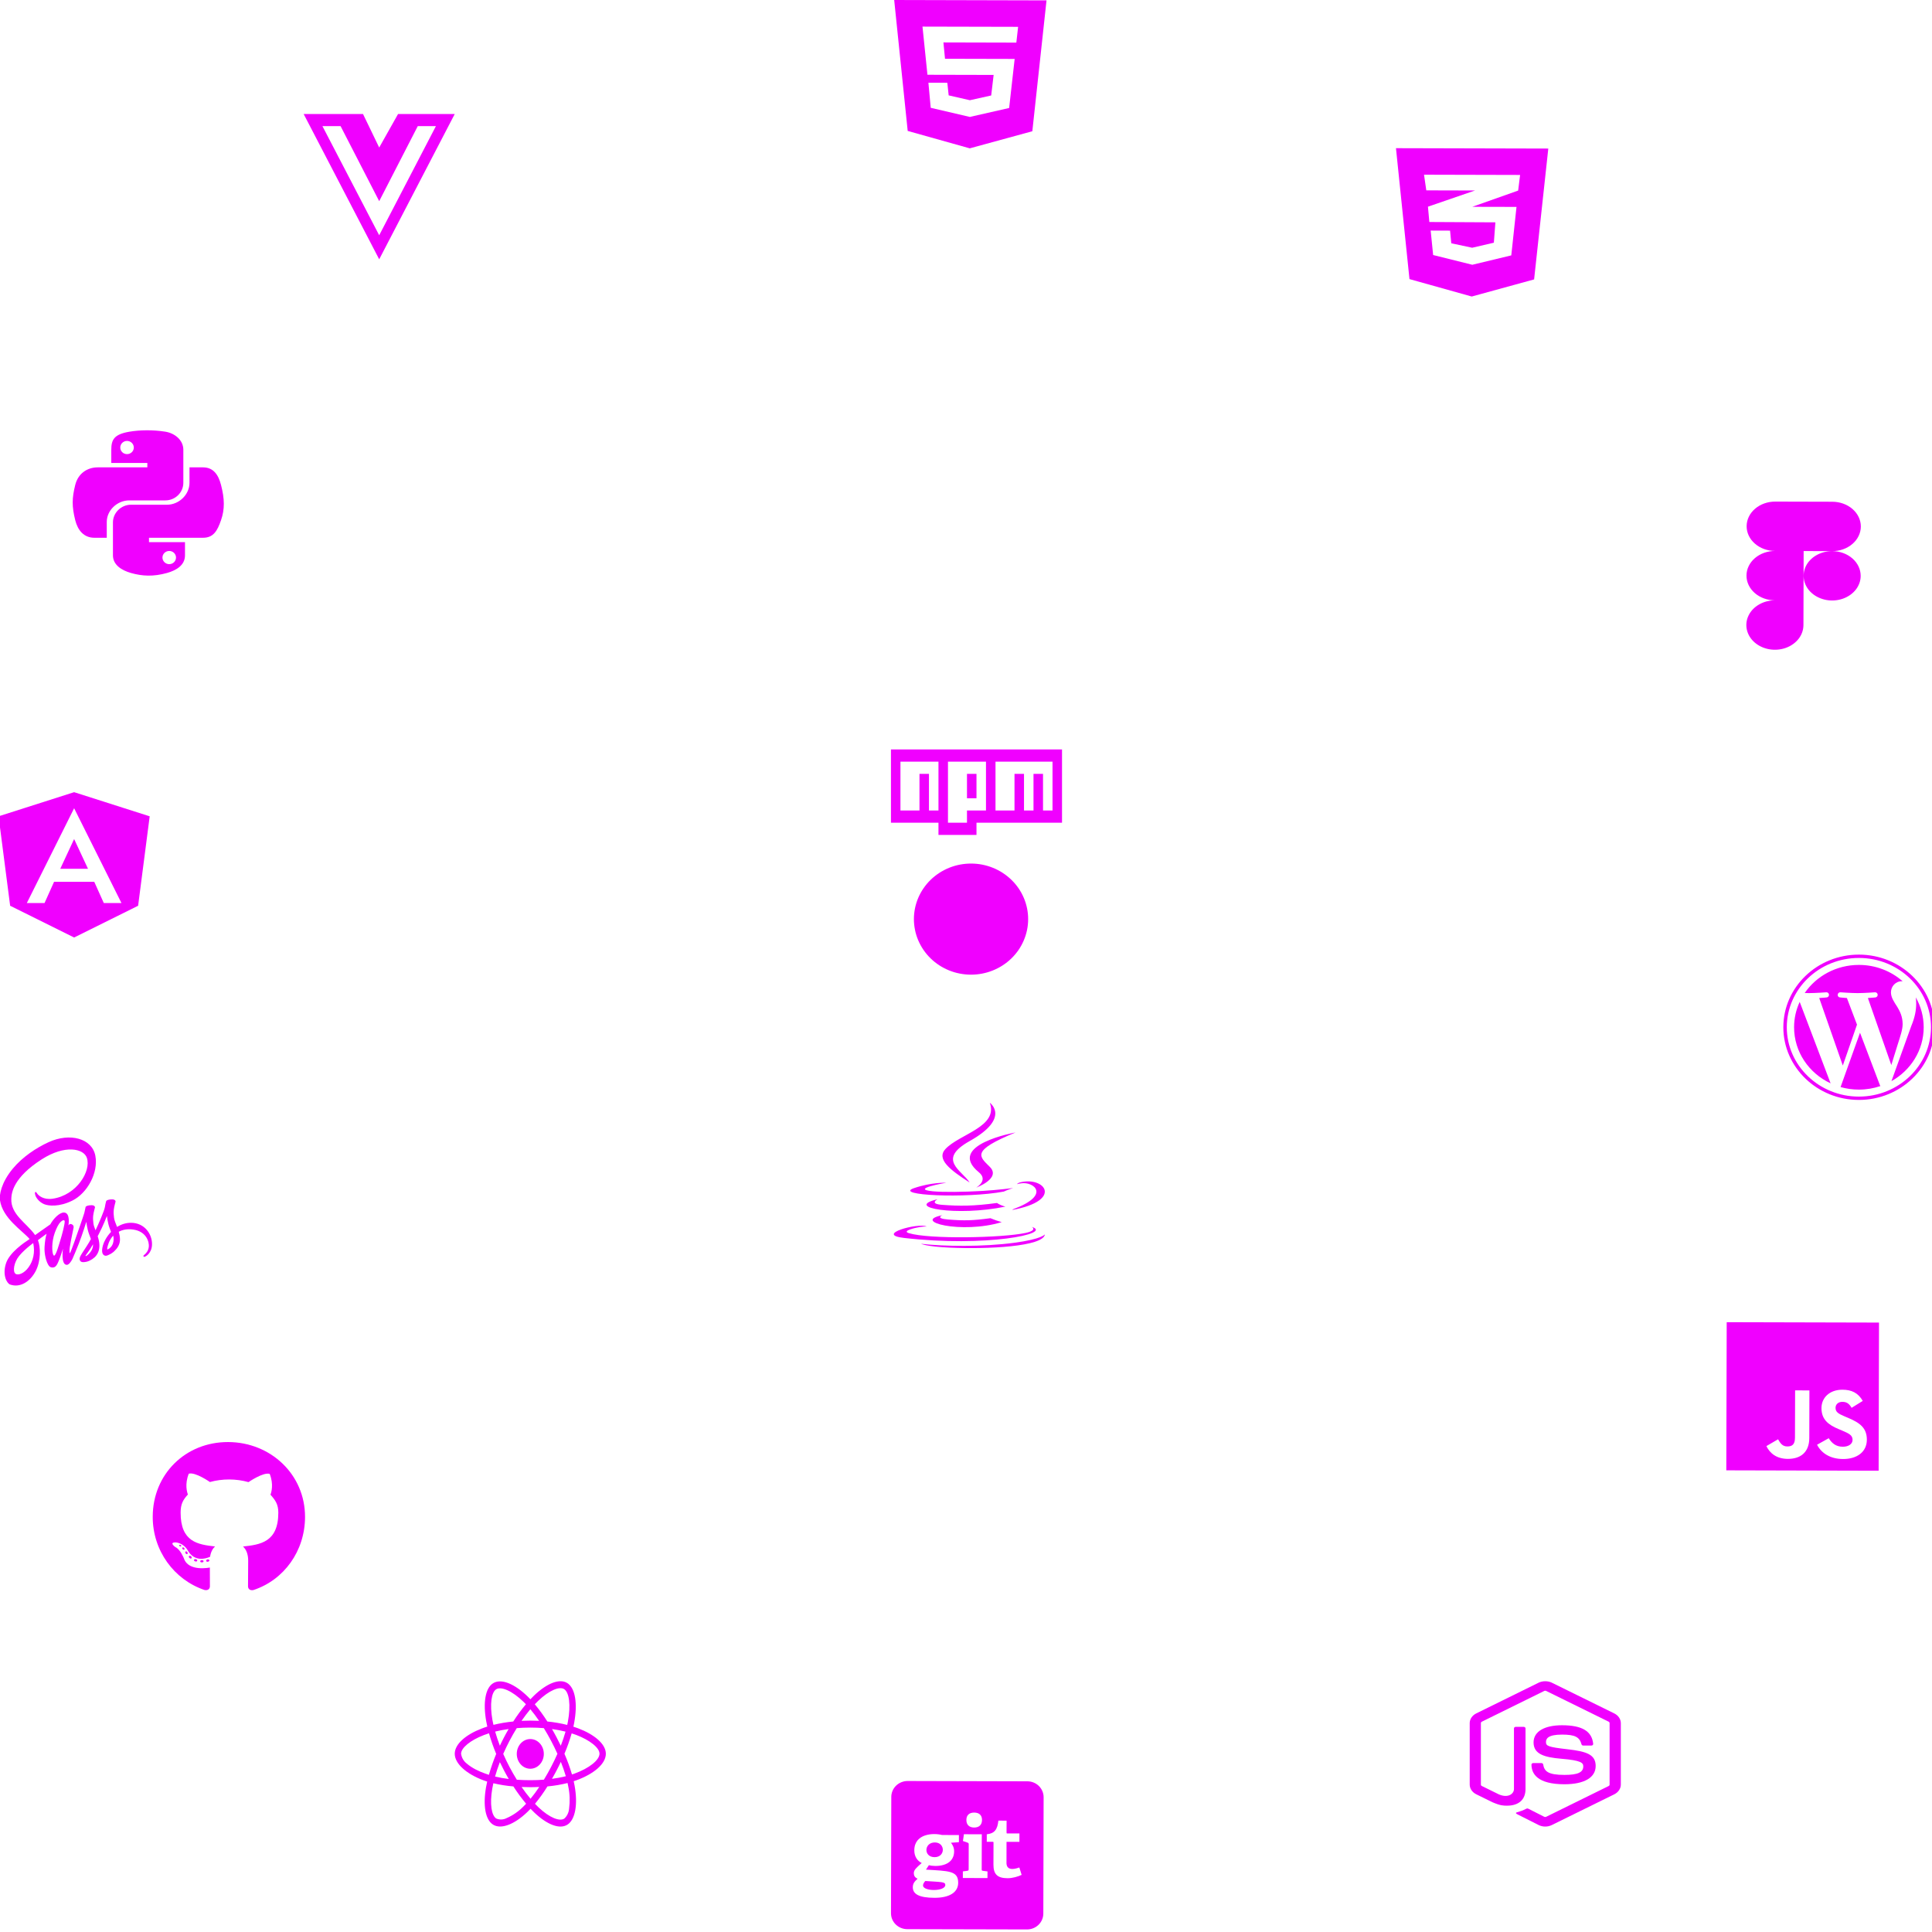 <svg xmlns="http://www.w3.org/2000/svg" xmlns:xlink="http://www.w3.org/1999/xlink" width="500" zoomAndPan="magnify" viewBox="0 0 375 375" height="500" preserveAspectRatio="xMidYMid meet" version="1.0"><path fill="#f000ff" d="M 199.562 178.426 C 199.562 179.133 199.488 179.836 199.344 180.531 C 199.199 181.223 198.988 181.898 198.707 182.551 C 198.426 183.203 198.086 183.824 197.68 184.414 C 197.273 185 196.812 185.543 196.297 186.043 C 195.781 186.543 195.219 186.988 194.613 187.379 C 194.004 187.773 193.367 188.102 192.691 188.371 C 192.02 188.641 191.324 188.844 190.609 188.98 C 189.898 189.117 189.176 189.184 188.449 189.184 C 187.719 189.18 187 189.109 186.285 188.969 C 185.57 188.832 184.879 188.625 184.207 188.352 C 183.535 188.078 182.898 187.746 182.293 187.352 C 181.688 186.957 181.129 186.508 180.617 186.004 C 180.102 185.504 179.645 184.957 179.242 184.367 C 178.84 183.777 178.5 183.156 178.223 182.5 C 177.945 181.848 177.734 181.172 177.598 180.477 C 177.457 179.781 177.387 179.082 177.387 178.371 C 177.391 177.664 177.465 176.965 177.605 176.27 C 177.75 175.574 177.961 174.902 178.242 174.246 C 178.523 173.594 178.867 172.973 179.273 172.387 C 179.68 171.797 180.141 171.254 180.656 170.754 C 181.172 170.258 181.734 169.809 182.34 169.418 C 182.945 169.027 183.586 168.695 184.258 168.426 C 184.934 168.156 185.625 167.953 186.34 167.816 C 187.055 167.684 187.777 167.613 188.504 167.617 C 189.23 167.617 189.953 167.688 190.668 167.828 C 191.379 167.969 192.074 168.176 192.746 168.449 C 193.418 168.719 194.055 169.055 194.66 169.449 C 195.262 169.844 195.82 170.293 196.336 170.793 C 196.848 171.297 197.309 171.84 197.711 172.43 C 198.113 173.02 198.453 173.645 198.73 174.297 C 199.008 174.953 199.215 175.629 199.355 176.324 C 199.496 177.016 199.566 177.719 199.562 178.426 Z M 199.562 178.426 " fill-opacity="1" fill-rule="nonzero"/><path fill="#f000ff" d="M 173.562 0 L 176.184 25.414 L 188.23 28.793 L 200.375 25.473 L 203.129 0.074 Z M 197.27 8.27 L 183.117 8.234 L 183.426 11.406 L 196.945 11.438 L 195.875 20.961 L 188.332 22.676 L 188.332 22.695 L 188.246 22.695 L 180.652 20.926 L 180.203 16.059 L 183.875 16.066 L 184.137 18.512 L 188.254 19.453 L 192.391 18.531 L 192.863 14.543 L 180.016 14.512 L 179.055 5.164 L 197.617 5.207 Z M 197.27 8.27 " fill-opacity="1" fill-rule="nonzero"/><path fill="#f000ff" d="M 270.957 28.762 L 273.578 54.172 L 285.664 57.555 L 297.77 54.234 L 300.523 28.836 Z M 295.051 33.957 L 294.672 36.992 L 285.789 40.133 L 285.766 40.141 L 294.352 40.16 L 293.34 49.57 L 285.773 51.391 L 278.172 49.5 L 277.691 44.754 L 281.457 44.766 L 281.695 47.223 L 285.746 48.086 L 289.957 47.109 L 290.254 43.156 L 277.449 43.09 L 277.449 43.086 L 277.434 43.09 L 277.164 40.117 L 285.805 37.145 L 286.305 36.973 L 276.844 36.949 L 276.402 33.91 Z M 295.051 33.957 " fill-opacity="1" fill-rule="nonzero"/><path fill="#f000ff" d="M 355.633 106.973 C 357.102 106.977 358.512 106.477 359.555 105.578 C 360.594 104.684 361.184 103.465 361.188 102.195 C 361.188 100.922 360.609 99.703 359.57 98.801 C 358.535 97.898 357.125 97.391 355.656 97.387 L 344.57 97.359 C 343.102 97.355 341.691 97.855 340.648 98.754 C 339.609 99.648 339.023 100.867 339.02 102.137 C 339.016 103.406 339.594 104.625 340.633 105.527 C 341.668 106.43 343.078 106.938 344.547 106.941 C 343.074 106.938 341.664 107.438 340.621 108.336 C 339.582 109.23 338.992 110.449 338.992 111.719 C 338.988 112.992 339.566 114.211 340.605 115.113 C 341.641 116.016 343.051 116.523 344.52 116.527 C 343.426 116.523 342.352 116.801 341.438 117.328 C 340.523 117.852 339.812 118.598 339.391 119.473 C 338.969 120.348 338.855 121.309 339.066 122.238 C 339.277 123.172 339.801 124.027 340.574 124.699 C 341.348 125.371 342.332 125.832 343.41 126.02 C 344.484 126.207 345.598 126.117 346.613 125.758 C 347.625 125.395 348.492 124.785 349.105 123.996 C 349.715 123.211 350.043 122.285 350.047 121.336 L 350.086 106.961 Z M 355.633 106.973 C 354.535 106.969 353.465 107.25 352.551 107.773 C 351.641 108.297 350.926 109.043 350.504 109.918 C 350.086 110.793 349.973 111.754 350.184 112.688 C 350.395 113.617 350.918 114.469 351.691 115.141 C 352.465 115.812 353.453 116.273 354.527 116.461 C 355.602 116.648 356.715 116.555 357.727 116.195 C 358.738 115.836 359.605 115.223 360.219 114.438 C 360.828 113.652 361.156 112.727 361.156 111.777 C 361.16 110.508 360.582 109.289 359.543 108.387 C 358.508 107.484 357.102 106.977 355.633 106.973 Z M 355.633 106.973 " fill-opacity="1" fill-rule="nonzero"/><path fill="#f000ff" d="M 13.883 242.527 C 13.855 242.594 13.867 242.562 13.883 242.527 Z M 25.406 237.344 C 24.477 237.344 23.559 237.617 22.723 238.148 C 22.453 237.434 22.172 236.809 22.129 236.344 C 22.074 235.797 22.016 235.473 22.082 234.828 C 22.148 234.18 22.441 233.266 22.438 233.199 C 22.43 233.133 22.371 232.805 21.777 232.797 C 21.18 232.789 20.668 232.941 20.605 233.148 C 20.5 233.52 20.418 233.902 20.359 234.289 C 20.25 234.992 19.16 237.492 18.543 238.797 C 18.34 238.285 18.172 237.836 18.133 237.477 C 18.082 236.934 18.02 236.609 18.086 235.961 C 18.152 235.316 18.445 234.398 18.441 234.332 C 18.438 234.266 18.379 233.938 17.785 233.93 C 17.188 233.922 16.676 234.078 16.613 234.281 C 16.555 234.484 16.488 234.965 16.367 235.426 C 16.246 235.887 14.789 240.051 14.406 241.133 C 14.211 241.684 14.043 242.129 13.922 242.426 C 13.906 242.477 13.891 242.504 13.883 242.527 C 13.895 242.5 13.906 242.469 13.906 242.48 C 13.801 242.738 13.742 242.883 13.742 242.883 L 13.742 242.887 C 13.664 243.078 13.574 243.254 13.535 243.254 C 13.504 243.254 13.445 242.75 13.551 242.059 C 13.77 240.613 14.289 238.359 14.285 238.281 C 14.281 238.242 14.383 237.852 13.949 237.641 C 13.531 237.441 13.375 237.77 13.34 237.77 C 13.301 237.77 13.273 237.891 13.273 237.891 C 13.273 237.891 13.746 235.352 12.387 235.348 C 11.535 235.348 10.352 236.555 9.766 237.648 C 9.398 237.906 8.609 238.461 7.777 239.051 C 7.457 239.277 7.129 239.512 6.816 239.73 C 6.793 239.703 6.777 239.672 6.754 239.641 C 5.105 237.348 2.059 235.727 2.195 232.652 C 2.242 231.531 2.551 228.59 8.086 225.035 C 12.621 222.125 16.238 222.934 16.855 224.723 C 17.746 227.27 14.902 232 10.199 232.672 C 8.406 232.926 7.465 232.023 7.23 231.688 C 6.988 231.332 6.949 231.316 6.859 231.383 C 6.707 231.488 6.801 231.801 6.855 231.988 C 6.992 232.461 7.57 233.301 8.551 233.723 C 9.414 234.09 11.516 234.297 14.059 233.027 C 16.914 231.609 19.148 227.645 18.504 224.316 C 17.852 220.938 13.535 219.82 9.441 221.691 C 7.008 222.805 4.371 224.559 2.469 226.848 C 0.215 229.574 -0.152 231.953 -0.008 232.945 C 0.508 236.477 4.254 238.785 5.75 240.488 C 5.676 240.543 5.605 240.59 5.543 240.641 C 4.789 241.121 1.926 243.055 1.203 245.102 C 0.391 247.426 1.328 249.094 1.945 249.32 C 3.875 250.023 5.852 248.773 6.922 246.723 C 7.988 244.672 7.867 241.988 7.379 240.762 C 7.375 240.746 7.367 240.734 7.363 240.715 C 7.555 240.566 7.754 240.418 7.953 240.27 C 8.336 239.977 8.711 239.707 9.043 239.473 C 8.855 240.121 8.719 240.898 8.648 242.023 C 8.559 243.344 8.977 245.051 9.52 245.723 C 9.758 246.016 10.051 246.023 10.23 246.023 C 10.867 246.027 11.156 245.344 11.477 244.531 C 11.871 243.535 12.219 242.379 12.219 242.379 C 12.219 242.379 11.777 245.508 12.965 245.508 C 13.398 245.512 13.836 244.785 14.031 244.418 L 14.031 244.422 C 14.031 244.422 14.039 244.398 14.062 244.352 C 14.109 244.262 14.133 244.207 14.133 244.207 L 14.133 244.188 C 14.309 243.801 14.695 242.906 15.277 241.438 C 16.027 239.531 16.75 237.156 16.75 237.156 C 16.82 237.68 16.914 238.195 17.035 238.703 C 17.16 239.273 17.434 239.895 17.648 240.5 C 17.473 240.812 17.363 240.992 17.363 240.992 C 17.363 240.996 17.367 241 17.371 241.004 C 17.23 241.242 17.07 241.5 16.91 241.75 C 16.316 242.66 15.613 243.699 15.52 244 C 15.406 244.355 15.434 244.617 15.645 244.82 C 15.801 244.977 16.078 245 16.371 244.973 C 16.902 244.926 17.277 244.758 17.457 244.652 C 17.789 244.5 18.102 244.285 18.391 244.02 C 18.969 243.469 19.324 242.68 19.293 241.637 C 19.277 241.062 19.133 240.488 18.961 239.949 C 19.012 239.852 19.066 239.75 19.117 239.648 C 20.035 237.918 20.75 236.02 20.75 236.02 C 20.816 236.543 20.91 237.059 21.031 237.566 C 21.141 238.055 21.355 238.586 21.555 239.109 C 20.691 240.012 20.156 241.059 19.973 241.746 C 19.625 243.02 19.895 243.598 20.395 243.73 C 20.621 243.789 20.945 243.652 21.188 243.523 C 21.543 243.367 21.879 243.145 22.184 242.859 C 22.766 242.309 23.324 241.539 23.289 240.492 C 23.277 240.016 23.176 239.543 23.043 239.086 C 23.77 238.695 24.715 238.48 25.914 238.664 C 28.484 239.059 28.984 241.145 28.883 242.012 C 28.785 242.883 28.242 243.363 28.062 243.508 C 27.883 243.652 27.828 243.707 27.84 243.812 C 27.863 243.969 27.945 243.965 28.098 243.93 C 28.312 243.879 29.449 243.227 29.504 241.613 C 29.582 239.578 28.078 237.332 25.402 237.344 Z M 5.555 245.965 C 4.703 247.168 3.512 247.617 3 247.234 C 2.449 246.816 2.672 245.047 3.723 243.766 C 4.363 242.988 5.188 242.273 5.734 241.832 C 5.859 241.734 6.039 241.59 6.262 241.418 C 6.297 241.387 6.316 241.375 6.316 241.375 C 6.359 241.34 6.402 241.312 6.449 241.273 C 6.828 243.098 6.457 244.703 5.555 245.965 Z M 11.777 240.504 C 11.48 241.445 10.848 243.84 10.473 243.711 C 10.148 243.605 9.953 241.777 10.418 239.98 C 10.648 239.078 11.141 238 11.434 237.582 C 11.902 236.906 12.414 236.691 12.535 236.961 C 12.695 237.312 11.965 239.918 11.777 240.504 Z M 16.898 243.691 C 16.773 243.777 16.656 243.828 16.602 243.789 C 16.559 243.758 16.652 243.645 16.652 243.645 C 16.652 243.645 17.297 242.754 17.551 242.348 C 17.699 242.105 17.871 241.824 18.059 241.516 C 18.055 241.543 18.062 241.574 18.062 241.609 C 18.051 242.684 17.258 243.406 16.895 243.691 Z M 20.852 242.535 C 20.762 242.449 20.777 242.168 21.086 241.293 C 21.207 240.953 21.488 240.379 21.969 239.828 C 22.023 240.039 22.051 240.254 22.055 240.477 C 22.047 241.824 21.301 242.324 20.852 242.535 Z M 20.852 242.535 " fill-opacity="1" fill-rule="nonzero"/><path fill="#f000ff" d="M 335.152 256.637 L 335.074 285.391 L 364.641 285.465 L 364.715 256.711 Z M 351.184 279.102 C 351.176 281.902 349.48 283.176 347.02 283.168 C 344.797 283.164 343.512 282.043 342.855 280.688 L 345.121 279.363 C 345.559 280.117 345.949 280.754 346.906 280.754 C 347.82 280.758 348.398 280.41 348.402 279.059 L 348.43 269.871 L 351.207 269.879 Z M 357.742 283.195 C 355.164 283.188 353.496 281.992 352.691 280.422 L 354.957 279.156 C 355.547 280.102 356.324 280.805 357.691 280.809 C 358.84 280.809 359.582 280.254 359.582 279.477 C 359.586 278.551 358.832 278.223 357.562 277.676 L 356.867 277.383 C 354.863 276.551 353.539 275.5 353.547 273.301 C 353.551 271.273 355.145 269.734 357.621 269.742 C 359.391 269.746 360.656 270.348 361.562 271.914 L 359.395 273.258 C 358.922 272.426 358.406 272.098 357.609 272.098 C 356.797 272.094 356.281 272.594 356.277 273.25 C 356.277 274.059 356.789 274.387 357.984 274.895 L 358.676 275.188 C 361.035 276.176 362.359 277.184 362.355 279.445 C 362.348 281.871 360.379 283.203 357.742 283.195 Z M 357.742 283.195 " fill-opacity="1" fill-rule="nonzero"/><path fill="#f000ff" d="M 39.512 303.043 C 39.508 303.164 39.371 303.258 39.199 303.258 C 39.004 303.273 38.867 303.18 38.867 303.043 C 38.867 302.926 39.004 302.828 39.176 302.828 C 39.355 302.812 39.512 302.906 39.512 303.043 Z M 37.656 302.773 C 37.613 302.891 37.734 303.027 37.914 303.066 C 38.066 303.125 38.246 303.066 38.281 302.945 C 38.316 302.828 38.207 302.691 38.027 302.637 C 37.871 302.594 37.699 302.652 37.656 302.773 Z M 40.293 302.68 C 40.117 302.719 40 302.832 40.016 302.969 C 40.035 303.086 40.188 303.164 40.367 303.125 C 40.539 303.082 40.66 302.969 40.645 302.852 C 40.625 302.738 40.465 302.66 40.293 302.68 Z M 44.273 279.902 C 36.004 279.883 29.664 286.129 29.645 294.375 C 29.625 300.969 33.773 306.621 39.711 308.621 C 40.473 308.762 40.742 308.293 40.742 307.906 C 40.742 307.535 40.73 305.504 40.734 304.254 C 40.734 304.254 36.559 305.137 35.691 302.469 C 35.691 302.469 35.016 300.738 34.039 300.289 C 34.039 300.289 32.676 299.352 34.137 299.375 C 34.137 299.375 35.621 299.496 36.434 300.914 C 37.734 303.211 39.922 302.559 40.777 302.168 C 40.914 301.215 41.305 300.559 41.734 300.168 C 38.402 299.789 35.043 299.301 35.059 293.578 C 35.062 291.945 35.516 291.125 36.473 290.082 C 36.32 289.695 35.816 288.098 36.641 286.043 C 37.887 285.66 40.746 287.66 40.746 287.66 C 41.941 287.328 43.223 287.16 44.492 287.164 C 45.762 287.168 47.043 287.34 48.234 287.68 C 48.234 287.68 51.105 285.688 52.352 286.082 C 53.164 288.148 52.652 289.734 52.496 290.121 C 53.445 291.176 54.027 291.996 54.023 293.625 C 54.012 299.363 50.496 299.812 47.164 300.18 C 47.711 300.652 48.176 301.543 48.172 302.941 C 48.164 304.945 48.141 307.426 48.141 307.91 C 48.141 308.297 48.414 308.77 49.168 308.633 C 55.137 306.676 59.191 301.043 59.207 294.449 C 59.23 286.199 52.539 279.922 44.273 279.902 Z M 35.422 300.387 C 35.344 300.449 35.363 300.586 35.461 300.699 C 35.559 300.793 35.695 300.836 35.773 300.758 C 35.852 300.699 35.832 300.562 35.73 300.449 C 35.637 300.352 35.5 300.312 35.422 300.387 Z M 34.777 299.906 C 34.738 299.984 34.797 300.078 34.914 300.137 C 35.012 300.199 35.129 300.18 35.172 300.098 C 35.215 300.02 35.156 299.926 35.035 299.863 C 34.918 299.828 34.82 299.848 34.777 299.906 Z M 36.703 302.027 C 36.609 302.105 36.645 302.281 36.781 302.395 C 36.918 302.531 37.09 302.551 37.168 302.457 C 37.246 302.379 37.211 302.199 37.094 302.086 C 36.961 301.949 36.781 301.934 36.703 302.027 Z M 36.027 301.152 C 35.934 301.211 35.934 301.363 36.027 301.504 C 36.121 301.641 36.281 301.699 36.359 301.641 C 36.457 301.562 36.457 301.406 36.359 301.27 C 36.277 301.133 36.125 301.074 36.027 301.152 Z M 36.027 301.152 " fill-opacity="1" fill-rule="nonzero"/><path fill="#f000ff" d="M 179.598 365.102 C 182.801 365.32 183.484 365.246 183.484 365.875 C 183.48 367.16 179.156 367.152 179.16 365.965 C 179.16 365.637 179.379 365.359 179.598 365.102 Z M 181.461 357.617 C 179.328 357.613 179.227 360.469 181.402 360.473 C 183.547 360.477 183.504 357.625 181.461 357.617 Z M 202.566 348.84 L 202.508 371.434 C 202.504 372.25 202.168 373.031 201.574 373.609 C 200.977 374.184 200.172 374.508 199.332 374.504 L 176.102 374.449 C 175.262 374.445 174.457 374.121 173.863 373.539 C 173.27 372.961 172.941 372.176 172.941 371.359 L 173 348.766 C 173.004 347.949 173.34 347.164 173.934 346.59 C 174.531 346.012 175.336 345.691 176.176 345.691 L 199.406 345.75 C 200.246 345.75 201.051 346.078 201.645 346.656 C 202.234 347.238 202.566 348.023 202.566 348.84 Z M 187.574 353.25 C 187.57 354.18 188.121 354.719 189.078 354.723 C 190.051 354.727 190.605 354.188 190.609 353.258 C 190.609 352.328 190.059 351.824 189.086 351.82 C 188.133 351.82 187.574 352.32 187.574 353.25 Z M 186.125 356.18 L 182.855 356.172 C 181.207 355.746 177.473 355.848 177.465 359.16 C 177.461 360.367 178.082 361.215 178.902 361.609 C 177.863 362.527 177.371 362.961 177.371 363.578 C 177.367 364.02 177.551 364.426 178.105 364.656 C 177.516 365.191 177.18 365.582 177.176 366.316 C 177.176 367.605 178.328 368.355 181.363 368.363 C 184.281 368.371 185.98 367.316 185.984 365.438 C 185.988 363.086 184.125 363.168 179.734 362.895 L 180.293 362.035 C 181.414 362.344 185.188 362.449 185.195 359.324 C 185.195 358.574 184.879 358.051 184.578 357.676 L 186.121 357.566 Z M 191.672 363.242 L 190.816 363.129 C 190.562 363.094 190.547 363.062 190.547 362.801 L 190.566 356.031 L 187.094 356.023 L 186.906 357.344 C 187.945 357.703 188.027 357.656 188.027 357.996 L 188.016 362.797 C 188.012 363.156 187.992 363.09 186.891 363.234 L 186.887 364.52 L 191.668 364.531 Z M 198.301 363.91 L 197.852 362.477 C 195.148 363.453 195.359 361.672 195.359 361.395 L 195.367 357.496 L 197.867 357.504 L 197.871 355.871 L 195.508 355.867 C 195.316 355.867 195.375 356.027 195.379 353.387 L 193.785 353.383 C 193.598 355.16 193.008 355.875 191.535 356.035 L 191.531 357.488 C 192.883 357.492 192.84 357.438 192.84 357.656 L 192.828 361.926 C 192.824 363.77 193.574 364.555 195.57 364.559 C 196.523 364.562 197.582 364.254 198.301 363.91 Z M 198.301 363.91 " fill-opacity="1" fill-rule="nonzero"/><path fill="#f000ff" d="M 194.836 231.285 C 195.598 230.918 196.656 230.598 196.656 230.598 C 196.656 230.598 193.648 230.984 190.656 231.16 C 186.996 231.375 183.066 231.418 181.094 231.23 C 176.422 230.793 183.656 229.574 183.656 229.574 C 183.656 229.574 180.852 229.441 177.395 230.621 C 173.316 232.02 187.496 232.66 194.836 231.285 Z M 188.203 229.52 C 186.727 227.168 181.746 225.102 188.203 221.484 C 196.254 216.98 192.125 214.047 192.125 214.047 C 193.797 218.703 186.25 220.113 183.523 223.008 C 181.668 224.984 184.434 227.105 188.203 229.52 Z M 197.105 219.812 C 197.113 219.812 183.492 222.223 189.996 227.535 C 191.914 229.102 189.492 230.512 189.492 230.512 C 189.492 230.512 194.363 228.727 192.125 226.492 C 190.035 224.41 188.434 223.375 197.105 219.812 Z M 196.633 234.715 C 196.59 234.766 196.539 234.812 196.477 234.855 C 206.445 233 202.777 228.309 198.016 229.496 C 197.758 229.562 197.535 229.684 197.379 229.844 C 197.656 229.773 197.941 229.719 198.23 229.68 C 200.641 229.32 204.098 231.965 196.633 234.715 Z M 200.297 238.145 C 200.297 238.145 201.422 238.801 199.062 239.312 C 194.562 240.277 180.352 240.57 176.402 239.352 C 174.98 238.918 177.648 238.305 178.488 238.18 C 179.355 238.047 179.863 238.07 179.863 238.07 C 178.285 237.281 169.66 239.617 175.48 240.285 C 191.348 242.113 204.414 239.461 200.297 238.145 Z M 182.926 235.867 C 176.812 237.078 186.648 239.578 194.434 237.215 C 193.672 237.004 192.941 236.75 192.242 236.453 C 188.77 236.922 187.16 236.957 184.004 236.703 C 181.402 236.492 182.926 235.867 182.926 235.867 Z M 196.895 241.219 C 190.781 242.035 183.238 241.941 178.77 241.418 C 178.77 241.414 179.688 241.953 184.395 242.168 C 191.559 242.492 202.559 241.984 202.816 239.582 C 202.816 239.582 202.32 240.492 196.895 241.219 Z M 193.508 233.496 C 188.91 234.125 186.242 234.109 182.879 233.859 C 180.277 233.668 181.977 232.773 181.977 232.773 C 175.234 234.359 185.723 236.156 195.148 234.203 C 194.539 234.051 193.98 233.809 193.508 233.496 Z M 193.508 233.496 " fill-opacity="1" fill-rule="nonzero"/><path fill="#f000ff" d="M 349.32 194.465 L 355.32 210.277 C 351.121 208.32 348.23 204.18 348.23 199.391 C 348.23 197.633 348.621 195.973 349.32 194.465 Z M 369.301 198.781 C 369.301 197.289 368.746 196.254 368.266 195.445 C 367.625 194.449 367.031 193.602 367.031 192.605 C 367.031 191.492 367.906 190.457 369.141 190.457 C 369.195 190.457 369.246 190.465 369.305 190.469 C 367.066 188.496 364.086 187.289 360.809 187.289 C 356.414 187.289 352.547 189.457 350.293 192.742 C 350.59 192.754 350.867 192.762 351.105 192.762 C 352.418 192.762 354.457 192.605 354.457 192.605 C 355.137 192.566 355.215 193.527 354.539 193.602 C 354.539 193.602 353.859 193.676 353.105 193.715 L 357.688 206.82 L 360.441 198.879 L 358.484 193.715 C 357.805 193.676 357.168 193.602 357.168 193.602 C 356.484 193.562 356.57 192.566 357.242 192.605 C 357.242 192.605 359.32 192.762 360.555 192.762 C 361.867 192.762 363.906 192.605 363.906 192.605 C 364.586 192.566 364.664 193.527 363.988 193.602 C 363.988 193.602 363.309 193.676 362.555 193.715 L 367.102 206.723 L 368.355 202.691 C 368.887 201.02 369.301 199.816 369.301 198.781 Z M 361.027 200.449 L 357.254 211 C 358.383 211.316 359.574 211.492 360.809 211.492 C 362.273 211.492 363.676 211.25 364.984 210.805 C 364.949 210.754 364.918 210.699 364.895 210.641 Z M 371.848 193.586 C 371.902 193.973 371.93 194.383 371.93 194.832 C 371.93 196.059 371.695 197.434 370.973 199.164 L 367.129 209.852 C 370.875 207.75 373.387 203.855 373.387 199.391 C 373.387 197.289 372.832 195.309 371.848 193.586 Z M 375.473 199.391 C 375.473 207.172 368.891 213.496 360.809 213.496 C 352.719 213.496 346.145 207.164 346.145 199.391 C 346.145 191.613 352.719 185.289 360.809 185.289 C 368.891 185.289 375.473 191.613 375.473 199.391 Z M 374.801 199.391 C 374.801 191.969 368.52 185.938 360.809 185.938 C 353.09 185.938 346.816 191.969 346.816 199.391 C 346.816 206.812 353.098 212.848 360.809 212.848 C 368.527 212.848 374.801 206.812 374.801 199.391 Z M 374.801 199.391 " fill-opacity="1" fill-rule="nonzero"/><path fill="#f000ff" d="M 42.902 94.129 C 42.398 92.184 41.445 90.715 39.406 90.715 L 36.781 90.715 L 36.781 93.699 C 36.781 96.016 34.738 97.969 32.41 97.969 L 25.418 97.969 C 23.508 97.969 21.922 99.543 21.922 101.387 L 21.922 107.797 C 21.922 109.621 23.57 110.691 25.418 111.215 C 27.629 111.84 29.758 111.953 32.41 111.215 C 34.172 110.723 35.906 109.734 35.906 107.797 L 35.906 105.234 L 28.918 105.234 L 28.918 104.379 L 39.406 104.379 C 41.445 104.379 42.195 103.012 42.902 100.965 C 43.637 98.855 43.605 96.828 42.902 94.129 Z M 32.848 106.941 C 33.574 106.941 34.164 107.512 34.164 108.219 C 34.164 108.93 33.574 109.504 32.848 109.504 C 32.129 109.504 31.531 108.922 31.531 108.219 C 31.539 107.508 32.129 106.941 32.848 106.941 Z M 25.098 97.125 L 32.09 97.125 C 34.031 97.125 35.586 95.582 35.586 93.707 L 35.586 87.289 C 35.586 85.465 33.988 84.098 32.09 83.789 C 29.746 83.418 27.199 83.438 25.098 83.797 C 22.137 84.301 21.602 85.352 21.602 87.297 L 21.602 89.859 L 28.598 89.859 L 28.598 90.715 L 18.977 90.715 C 16.941 90.715 15.16 91.891 14.602 94.129 C 13.961 96.691 13.934 98.289 14.602 100.965 C 15.102 102.953 16.285 104.379 18.32 104.379 L 20.723 104.379 L 20.723 101.305 C 20.723 99.082 22.719 97.125 25.098 97.125 Z M 24.656 88.145 C 23.93 88.145 23.344 87.574 23.344 86.867 C 23.348 86.156 23.93 85.582 24.656 85.582 C 25.379 85.582 25.973 86.164 25.973 86.867 C 25.973 87.574 25.383 88.145 24.656 88.145 Z M 24.656 88.145 " fill-opacity="1" fill-rule="nonzero"/><path fill="#f000ff" d="M 112.223 335.469 C 111.914 335.355 111.602 335.246 111.293 335.148 C 111.344 334.914 111.391 334.68 111.438 334.449 C 112.141 330.695 111.676 327.68 110.113 326.684 C 108.605 325.734 106.148 326.723 103.664 329.102 C 103.418 329.336 103.176 329.582 102.949 329.828 C 102.793 329.664 102.633 329.5 102.473 329.34 C 99.867 326.797 97.254 325.727 95.691 326.73 C 94.188 327.684 93.742 330.523 94.371 334.074 C 94.434 334.43 94.504 334.773 94.586 335.129 C 94.219 335.242 93.855 335.367 93.52 335.5 C 90.461 336.664 88.266 338.504 88.266 340.402 C 88.266 342.367 90.602 344.34 93.781 345.535 C 94.039 345.629 94.297 345.723 94.562 345.805 C 94.477 346.184 94.402 346.555 94.332 346.938 C 93.73 350.434 94.199 353.203 95.699 354.156 C 97.246 355.137 99.848 354.129 102.379 351.691 C 102.582 351.496 102.781 351.297 102.98 351.082 C 103.234 351.352 103.496 351.609 103.762 351.863 C 106.211 354.18 108.637 355.117 110.129 354.168 C 111.676 353.184 112.184 350.207 111.527 346.582 C 111.477 346.305 111.418 346.02 111.355 345.73 C 111.539 345.672 111.719 345.609 111.895 345.547 C 115.199 344.344 117.594 342.398 117.594 340.402 C 117.594 338.496 115.336 336.645 112.223 335.469 Z M 104.473 330.121 C 106.602 328.082 108.59 327.281 109.496 327.855 C 110.465 328.465 110.836 330.934 110.227 334.176 C 110.188 334.391 110.148 334.598 110.098 334.805 C 108.824 334.492 107.535 334.266 106.242 334.141 C 105.496 332.969 104.684 331.848 103.801 330.797 C 104.023 330.562 104.242 330.344 104.473 330.121 Z M 97.844 343.672 C 98.137 344.219 98.434 344.766 98.75 345.301 C 97.855 345.195 96.969 345.039 96.09 344.828 C 96.344 343.922 96.656 342.984 97.023 342.027 C 97.289 342.582 97.559 343.129 97.844 343.672 Z M 96.109 336.098 C 96.934 335.895 97.809 335.73 98.719 335.605 C 98.418 336.129 98.117 336.664 97.836 337.207 C 97.559 337.742 97.281 338.289 97.023 338.844 C 96.664 337.906 96.359 336.984 96.109 336.098 Z M 97.676 340.434 C 98.055 339.566 98.469 338.715 98.902 337.879 C 99.34 337.043 99.809 336.23 100.301 335.43 C 101.16 335.359 102.035 335.324 102.93 335.324 C 103.824 335.324 104.707 335.359 105.559 335.43 C 106.047 336.223 106.512 337.035 106.953 337.867 C 107.395 338.699 107.805 339.547 108.195 340.41 C 107.812 341.277 107.398 342.137 106.957 342.98 C 106.523 343.816 106.059 344.629 105.57 345.434 C 104.719 345.504 103.828 345.535 102.93 345.535 C 102.031 345.535 101.16 345.504 100.316 345.445 C 99.82 344.648 99.352 343.828 98.91 342.992 C 98.469 342.152 98.062 341.305 97.676 340.434 Z M 108.023 343.66 C 108.316 343.105 108.59 342.543 108.859 341.977 C 109.227 342.891 109.547 343.816 109.828 344.766 C 108.938 344.988 108.039 345.156 107.137 345.27 C 107.445 344.742 107.738 344.199 108.023 343.66 Z M 108.848 338.844 C 108.578 338.289 108.305 337.734 108.016 337.191 C 107.738 336.656 107.445 336.129 107.141 335.605 C 108.062 335.73 108.945 335.902 109.77 336.109 C 109.508 337.043 109.199 337.949 108.848 338.844 Z M 102.941 331.758 C 103.543 332.477 104.109 333.234 104.637 334.012 C 103.504 333.957 102.363 333.957 101.23 334.012 C 101.789 333.199 102.367 332.445 102.941 331.758 Z M 96.297 327.898 C 97.258 327.281 99.395 328.164 101.648 330.355 C 101.789 330.492 101.934 330.645 102.082 330.797 C 101.195 331.848 100.375 332.969 99.625 334.141 C 98.332 334.266 97.047 334.484 95.777 334.793 C 95.699 334.473 95.637 334.145 95.574 333.816 C 95.035 330.77 95.391 328.473 96.297 327.898 Z M 94.895 344.496 C 94.652 344.422 94.418 344.34 94.184 344.25 C 92.961 343.828 91.578 343.16 90.574 342.285 C 89.996 341.844 89.605 341.164 89.496 340.402 C 89.496 339.25 91.309 337.777 93.918 336.777 C 94.246 336.652 94.578 336.539 94.91 336.43 C 95.301 337.797 95.77 339.137 96.312 340.434 C 95.766 341.75 95.289 343.109 94.895 344.496 Z M 101.574 350.664 C 100.629 351.617 99.535 352.371 98.34 352.891 C 97.707 353.223 96.973 353.254 96.32 352.973 C 95.41 352.391 95.031 350.168 95.547 347.18 C 95.609 346.824 95.68 346.473 95.758 346.125 C 97.043 346.43 98.336 346.637 99.648 346.742 C 100.402 347.922 101.234 349.047 102.121 350.105 C 101.938 350.301 101.758 350.488 101.574 350.664 Z M 102.977 349.137 C 102.391 348.445 101.809 347.676 101.238 346.852 C 101.789 346.875 102.359 346.891 102.93 346.891 C 103.52 346.891 104.098 346.875 104.672 346.844 C 104.145 347.645 103.578 348.406 102.977 349.137 Z M 110.465 351.023 C 110.41 351.793 110.066 352.512 109.52 352.996 C 108.605 353.574 106.664 352.82 104.57 350.844 C 104.328 350.617 104.086 350.371 103.84 350.117 C 104.719 349.055 105.523 347.926 106.258 346.742 C 107.57 346.625 108.875 346.402 110.164 346.082 C 110.223 346.34 110.273 346.598 110.32 346.852 C 110.602 348.211 110.648 349.629 110.465 351.023 Z M 111.504 344.258 C 111.344 344.312 111.184 344.371 111.02 344.422 C 110.617 343.047 110.125 341.707 109.559 340.402 C 110.109 339.117 110.57 337.797 110.961 336.445 C 111.258 336.539 111.547 336.637 111.82 336.738 C 114.488 337.746 116.363 339.246 116.363 340.391 C 116.363 341.625 114.363 343.219 111.504 344.258 Z M 102.93 343.312 C 104.379 343.312 105.555 342.023 105.555 340.43 C 105.555 338.836 104.379 337.547 102.93 337.547 C 101.48 337.547 100.305 338.836 100.305 340.43 C 100.305 342.023 101.48 343.312 102.93 343.312 Z M 102.93 343.312 " fill-opacity="1" fill-rule="nonzero"/><path fill="#f000ff" d="M 11.699 168.625 L 17.078 168.625 L 14.387 162.859 Z M 14.387 153.762 L -0.277 158.445 L 1.969 175.805 L 14.387 181.969 L 26.809 175.805 L 29.055 158.445 Z M 23.578 175.281 L 20.148 175.281 L 18.297 171.164 L 10.492 171.164 L 8.645 175.281 L 5.207 175.281 L 14.387 156.879 Z M 23.578 175.281 " fill-opacity="1" fill-rule="nonzero"/><path fill="#f000ff" d="M 82.301 22.125 L 77.266 22.125 L 73.602 28.637 L 70.457 22.125 L 58.938 22.125 L 73.602 50.332 L 88.266 22.125 Z M 62.582 24.477 L 66.105 24.477 L 73.602 39.047 L 81.09 24.477 L 84.613 24.477 L 73.602 45.664 Z M 62.582 24.477 " fill-opacity="1" fill-rule="nonzero"/><path fill="#f000ff" d="M 299.93 354.535 C 299.488 354.535 299.043 354.434 298.656 354.242 L 294.605 352.199 C 294.004 351.91 294.297 351.809 294.492 351.754 C 295.301 351.512 295.465 351.461 296.324 351.043 C 296.418 350.996 296.535 351.012 296.629 351.062 L 299.738 352.637 C 299.852 352.691 300.008 352.691 300.113 352.637 L 312.238 346.668 C 312.348 346.613 312.422 346.504 312.422 346.391 L 312.422 334.457 C 312.422 334.34 312.348 334.234 312.23 334.172 L 300.113 328.211 C 300 328.152 299.852 328.152 299.738 328.211 L 287.629 334.176 C 287.508 334.234 287.438 334.344 287.438 334.461 L 287.438 346.391 C 287.438 346.504 287.508 346.613 287.629 346.664 L 290.949 348.297 C 292.754 349.066 293.859 348.164 293.859 347.254 L 293.859 335.477 C 293.859 335.309 294.016 335.18 294.211 335.18 L 295.746 335.18 C 295.938 335.18 296.102 335.309 296.102 335.477 L 296.102 347.258 C 296.102 349.305 294.789 350.48 292.512 350.48 C 291.809 350.48 291.258 350.48 289.723 349.832 L 286.543 348.27 C 285.758 347.883 285.27 347.164 285.27 346.383 L 285.27 334.457 C 285.27 333.684 285.758 332.957 286.543 332.57 L 298.656 326.605 C 299.426 326.234 300.441 326.234 301.203 326.605 L 313.328 332.574 C 314.113 332.961 314.602 333.684 314.602 334.461 L 314.602 346.391 C 314.602 347.164 314.113 347.883 313.328 348.277 L 301.203 354.242 C 300.816 354.434 300.375 354.535 299.93 354.535 Z M 309.719 342.773 C 309.719 340.543 307.945 339.949 304.223 339.527 C 300.453 339.102 300.074 338.883 300.074 338.133 C 300.074 337.512 300.395 336.684 303.188 336.684 C 305.672 336.684 306.594 337.145 306.973 338.578 C 307.008 338.711 307.148 338.812 307.312 338.812 L 308.891 338.812 C 308.988 338.812 309.082 338.777 309.145 338.715 C 309.211 338.656 309.246 338.57 309.238 338.488 C 308.996 336.02 307.07 334.871 303.188 334.871 C 299.727 334.871 297.664 336.113 297.664 338.203 C 297.664 340.461 299.719 341.09 303.035 341.371 C 307.008 341.699 307.312 342.199 307.312 342.863 C 307.312 344.016 306.227 344.508 303.672 344.508 C 300.461 344.508 299.758 343.82 299.523 342.461 C 299.496 342.316 299.352 342.211 299.176 342.211 L 297.605 342.211 C 297.41 342.211 297.258 342.344 297.258 342.504 C 297.258 344.246 298.367 346.324 303.676 346.324 C 307.512 346.316 309.719 345.023 309.719 342.773 Z M 309.719 342.773 " fill-opacity="1" fill-rule="nonzero"/><path fill="#f000ff" d="M 189.535 154.945 L 187.691 154.945 L 187.691 150.207 L 189.535 150.207 Z M 206.137 145.465 L 206.137 159.688 L 189.535 159.688 L 189.535 162.059 L 182.156 162.059 L 182.156 159.688 L 172.934 159.688 L 172.934 145.465 Z M 182.156 147.836 L 174.777 147.836 L 174.777 157.316 L 178.469 157.316 L 178.469 150.207 L 180.312 150.207 L 180.312 157.316 L 182.156 157.316 Z M 191.379 147.836 L 184 147.836 L 184 159.688 L 187.691 159.688 L 187.691 157.316 L 191.379 157.316 Z M 204.293 147.836 L 193.227 147.836 L 193.227 157.316 L 196.914 157.316 L 196.914 150.207 L 198.758 150.207 L 198.758 157.316 L 200.602 157.316 L 200.602 150.207 L 202.449 150.207 L 202.449 157.316 L 204.293 157.316 Z M 204.293 147.836 " fill-opacity="1" fill-rule="nonzero"/></svg>